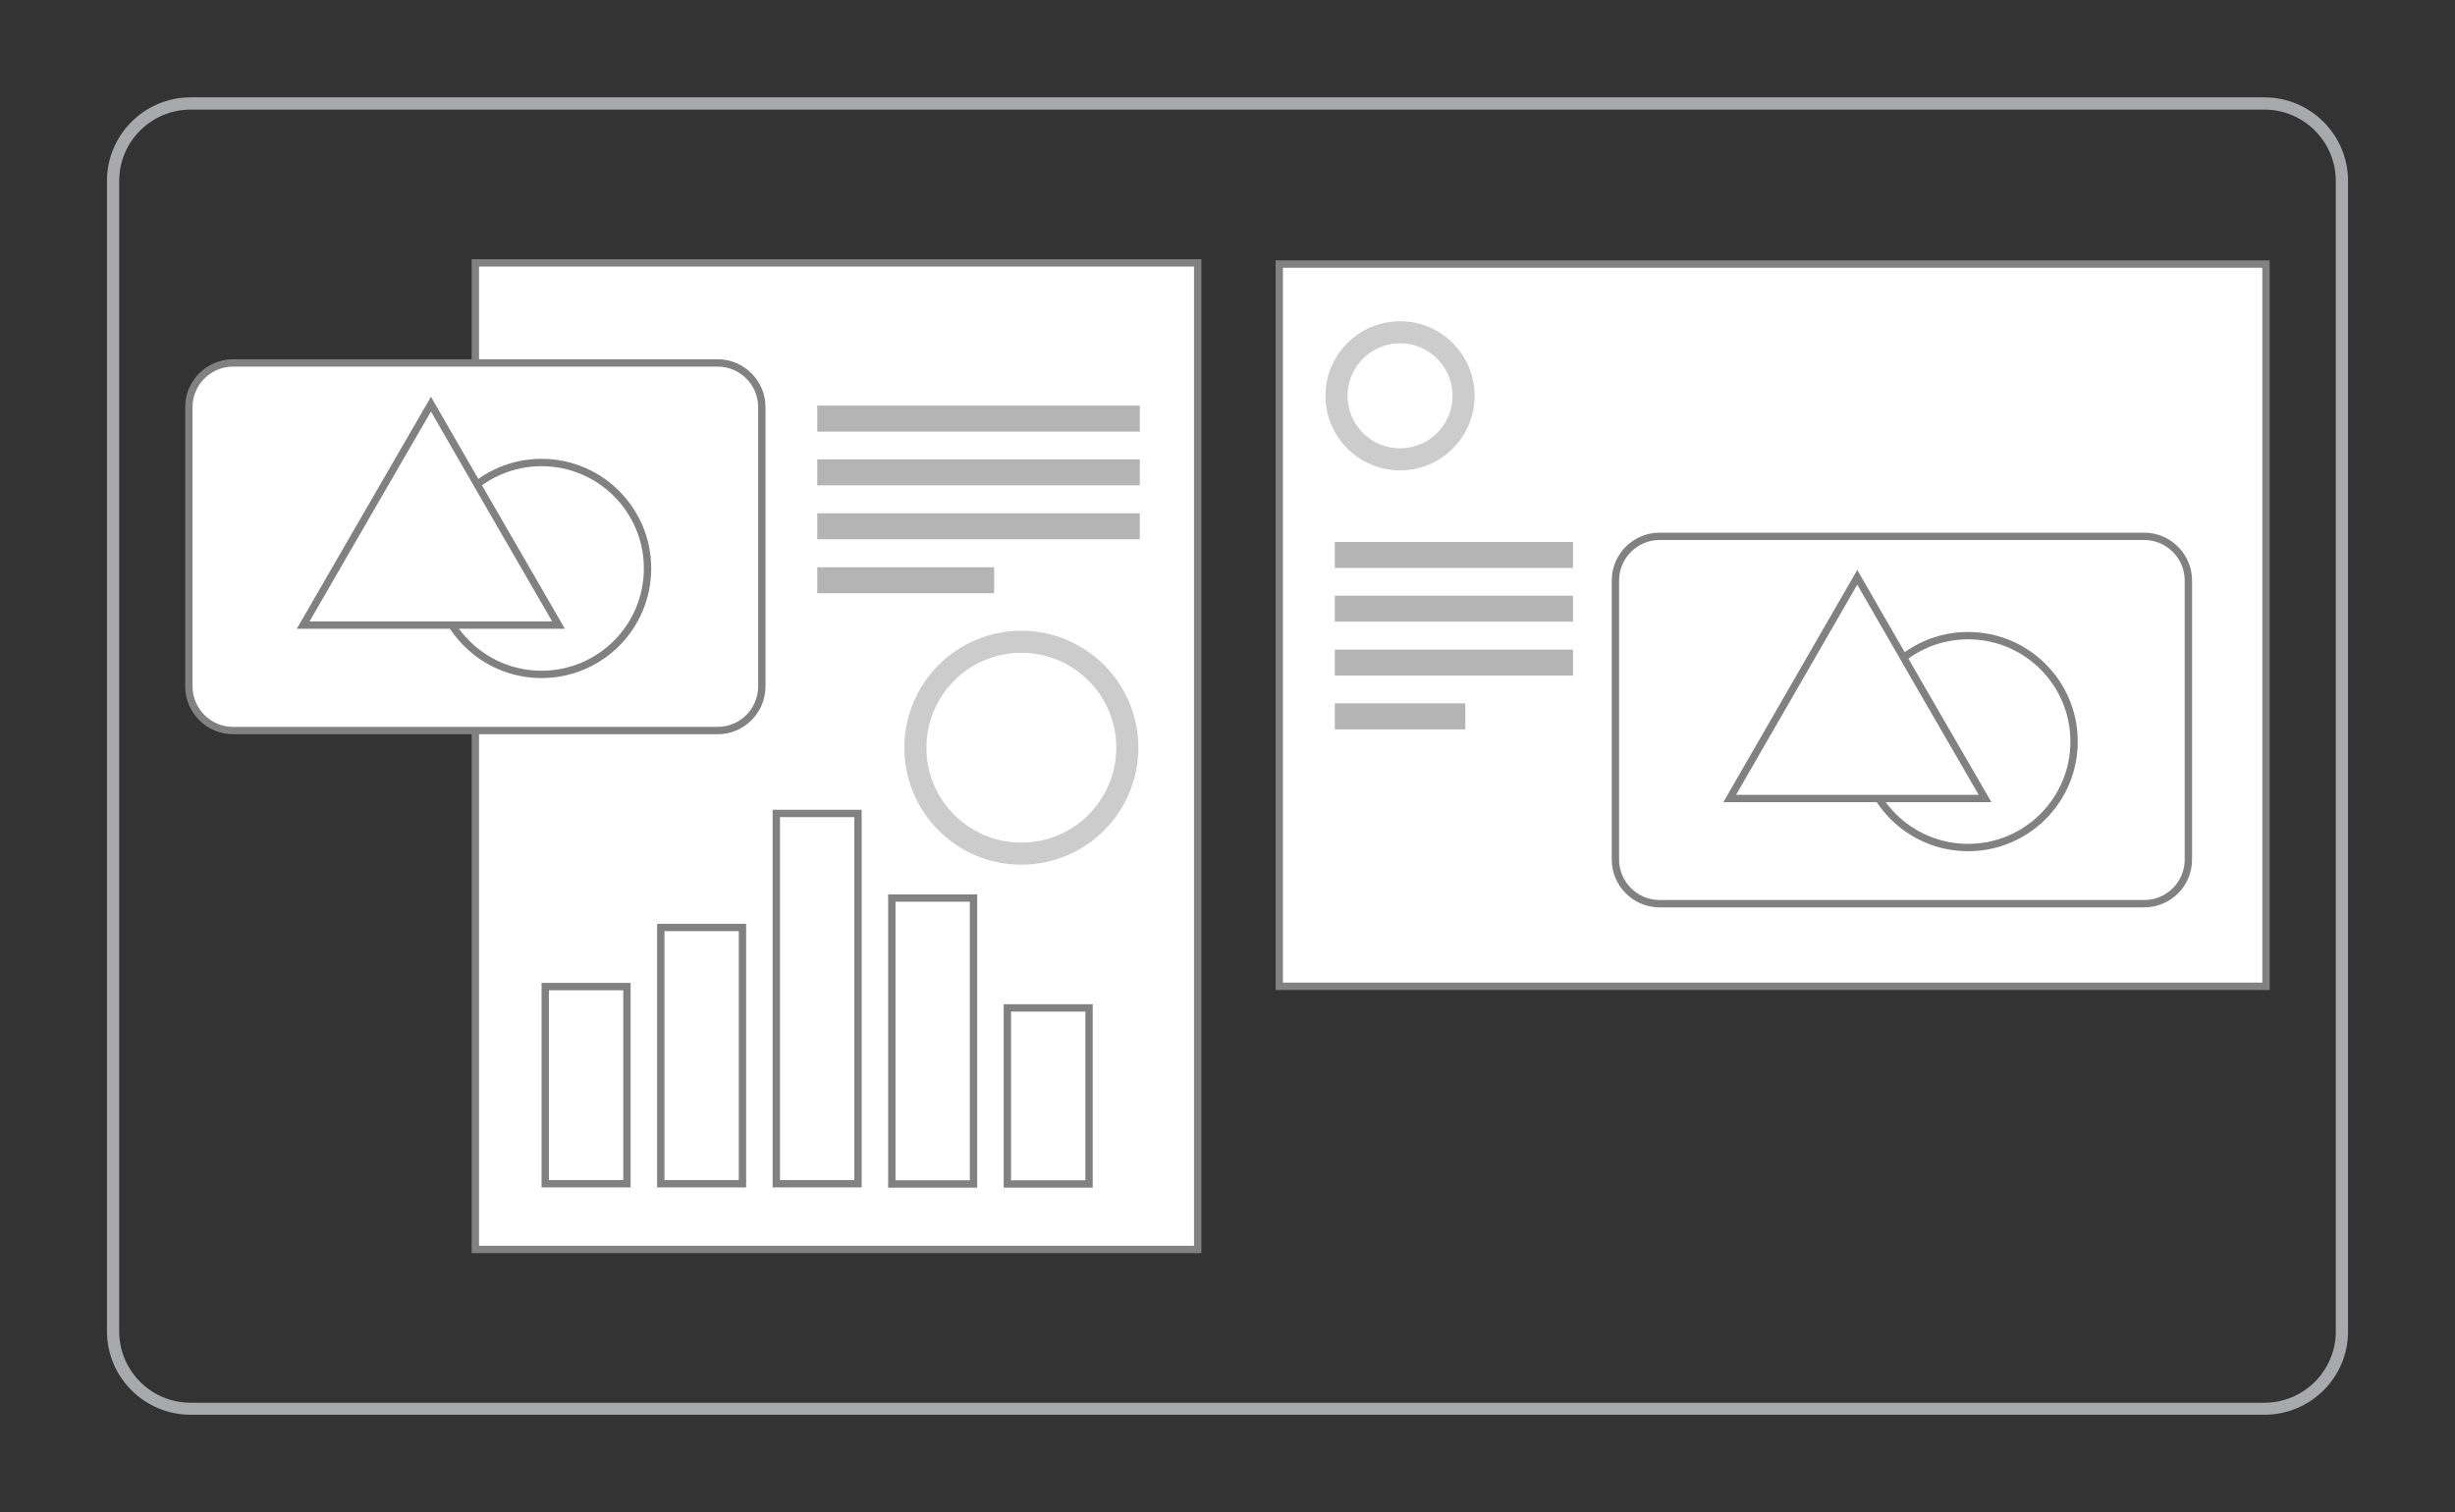 <?xml version="1.0" encoding="utf-8"?>
<!-- Generator: Adobe Illustrator 26.2.1, SVG Export Plug-In . SVG Version: 6.00 Build 0)  -->
<svg version="1.1" id="Layer_1" xmlns="http://www.w3.org/2000/svg" xmlns:xlink="http://www.w3.org/1999/xlink" x="0px" y="0px"
	 viewBox="0 0 1000.9 616.7" style="enable-background:new 0 0 1000.9 616.7;" xml:space="preserve">
<rect x="0" y="0" width="1000.9" height="616.7" fill="#333333" stroke="none"/>
<style type="text/css">
	.st0{fill:#FFFFFF;stroke:#818181;stroke-width:3;stroke-miterlimit:10;}
	.st1{fill:#B4B4B4;}
	.st2{fill:#FFFFFF;stroke:#CCCCCC;stroke-width:9;stroke-miterlimit:10;}
	.st3{fill:#A7A9AC;}
</style>
<g>
	<g>
		<rect x="193.8" y="107.2" class="st0" width="294.5" height="402.3"/>
		<path class="st0" d="M292.6,297.9H95c-9.9,0-18-8.1-18-18V166c0-9.9,8.1-18,18-18h197.6c9.9,0,18,8.1,18,18v113.8
			C310.6,289.8,302.6,297.9,292.6,297.9z"/>
		<rect x="222.3" y="402.3" class="st0" width="33.3" height="80.4"/>
		<rect x="269.4" y="378.2" class="st0" width="33.3" height="104.5"/>
		<rect x="316.5" y="331.7" class="st0" width="33.3" height="151"/>
		<rect x="363.6" y="366.2" class="st0" width="33.3" height="116.6"/>
		<rect x="410.7" y="411" class="st0" width="33.3" height="71.8"/>
		<g>
			<rect x="333.2" y="165.4" class="st1" width="131.5" height="10.6"/>
			<rect x="333.2" y="187.3" class="st1" width="131.5" height="10.6"/>
			<rect x="333.2" y="209.3" class="st1" width="131.5" height="10.6"/>
			<rect x="333.2" y="231.3" class="st1" width="72.1" height="10.6"/>
		</g>
		<circle class="st2" cx="416.4" cy="304.9" r="43.2"/>
		<g>
			<circle class="st0" cx="220.8" cy="231.8" r="43.2"/>
			<polygon class="st0" points="175.7,164.8 201.7,209.9 227.7,254.9 175.7,254.9 123.6,254.9 149.6,209.9 			"/>
		</g>
	</g>
	
		<rect x="575.5" y="53.8" transform="matrix(-1.836970e-16 1 -1 -1.836970e-16 977.647 -467.813)" class="st0" width="294.5" height="402.3"/>
	<g>
		<rect x="544.2" y="221" class="st1" width="97.1" height="10.6"/>
		<rect x="544.2" y="242.9" class="st1" width="97.1" height="10.6"/>
		<rect x="544.2" y="264.9" class="st1" width="97.1" height="10.6"/>
		<rect x="544.2" y="286.8" class="st1" width="53.2" height="10.6"/>
	</g>
	<circle class="st2" cx="570.8" cy="161.4" r="25.9"/>
	<g>
		<path class="st0" d="M874.2,368.5H676.6c-9.9,0-18-8.1-18-18V236.7c0-9.9,8.1-18,18-18h197.6c9.9,0,18,8.1,18,18v113.8
			C892.2,360.5,884.1,368.5,874.2,368.5z"/>
		<g>
			<circle class="st0" cx="802.4" cy="302.4" r="43.2"/>
			<polygon class="st0" points="757.2,235.4 783.2,280.5 809.3,325.6 757.2,325.6 705.2,325.6 731.2,280.5 			"/>
		</g>
	</g>
</g>
<path class="st3" d="M923.2,576.9H77.7c-18.8,0-34.1-15.3-34.1-34.1V73.8c0-18.8,15.3-34.1,34.1-34.1h845.5
	c18.8,0,34.1,15.3,34.1,34.1v469.1C957.3,561.7,942,576.9,923.2,576.9z M77.7,44.7c-16,0-29.1,13-29.1,29.1v469.1
	c0,16,13,29.1,29.1,29.1h845.5c16,0,29.1-13,29.1-29.1V73.8c0-16-13-29.1-29.1-29.1H77.7z"/>
</svg>
